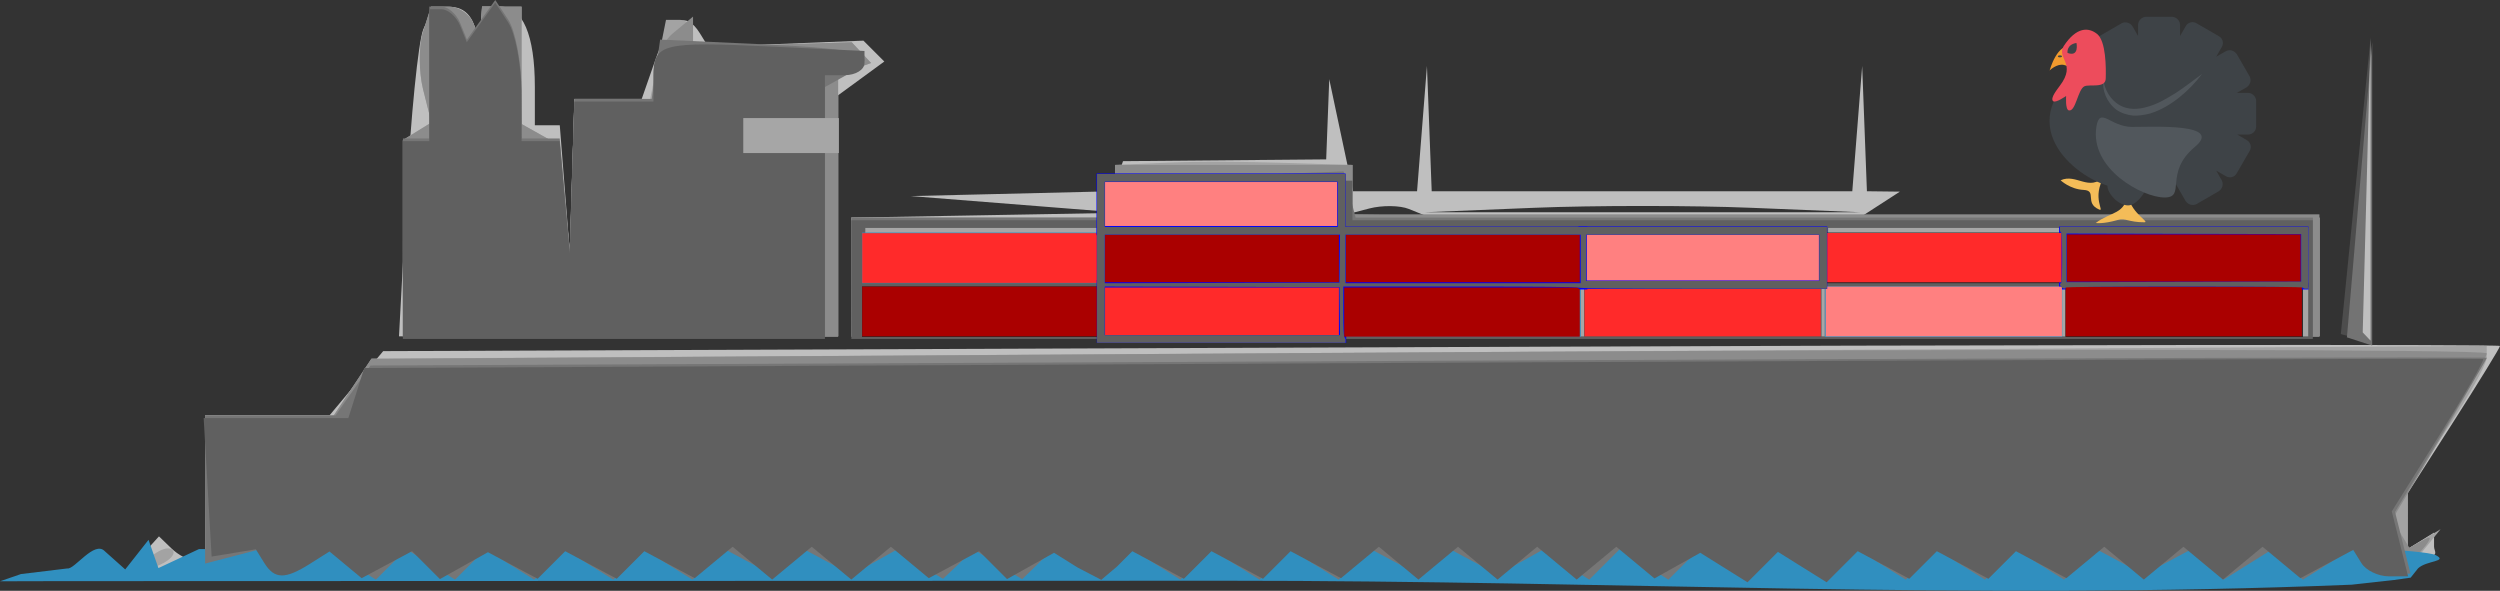 <?xml version="1.0" encoding="UTF-8" standalone="no"?>
<svg
   width="189.553"
   height="44.795"
   version="1.1"
   viewBox="0 0 189.553 44.795"
   xmlSpace="preserve"
   id="svg156"
   xmlns="http://www.w3.org/2000/svg"
   xmlnsSvg="http://www.w3.org/2000/svg">
  <rect x="0" y="0" width="189.553" height="44.795" fill="#333333" stroke="none"/>
  <defs
     id="defs160" />
  <g
     transform="translate(-75.3 -76.63)"
     id="g82">
    <g
       transform="translate(-30.15 -3.667)"
       id="g14">
      <path
         fill="#bfbfbf"
         d="M116.41 122.17l1.093-1.206.95.917c.522.504 1.31.916 1.75.916h.8v-11h9.425l4.075-4.877 80.25-.311c44.138-.172 80.25-.208 80.25-.082 0 .127-1.575 2.693-3.5 5.702l-3.5 5.472v4.214l2-1.236v1.059c0 1.463 6.486 1.353-88.593 1.502l-86.093.136zm19.869-27.123c.317-5.912.882-11.537 1.257-12.5.789-2.027 3.068-2.326 3.805-.5l.504 1.25.08-1.25.078-1.25h1.393c1.683 0 2.607 2.155 2.607 6.082v2.918h1.89l.75 9.5.36-11.5h5.104l1.046-3c1.075-3.083 2.253-3.775 3.365-1.976l.632 1.023 11.768-.465 1.582 1.582-3.497 2.557v18.28h-33.3zm33.724 6.25v-4.5l20.5-.367-16-1.266 15.333-.367.76-2.28 15.407-.136.116-3.042.116-3.042.423 2c.232 1.1.639 3.012.903 4.25l.48 2.25h4.852l.75-9.5.36 9.5h31.89l.749-9.5.36 9.5 2.5.03-3 1.94 12.25.015 22.564.015v9h-111.31zm42.269-5.156c-.677-.274-2.027-.29-3-.037l-1.769.461 6 .074zm25.981-.088c-4.537-.185-11.962-.185-16.5 0l-8.25.337h33z"
         id="path2" />
      <path
         fill="#a3a3a3"
         d="M116.73 122.68c.678-.683 1.485-.99 1.793-.683.308.308-.247.867-1.233 1.243l-1.793.683zm4.267-5.084v-5.792h9.756l2.865-4.315 160.38-.963-.004.889c-.003.489-1.35 2.914-2.996 5.39l-2.991 4.5-.004 2.308-.004 2.31 2.5-1.503-2.506 3.095-45.495-.23-2.361-1.514-1.037 1.678-39.602-.145-2.362-1.532-1.1 1.78-4.269-.135c-2.348-.073-4.8-.474-5.45-.89l-1.18-.756-1.086 1.756-33.887-.223-.74-.741-.742-.742-2.846 2.363-1.79-1.118-1.791-1.119-2.307 2.307-3.857-2.41-1.082 1.751-14.011-.208zm15-19.233v-7.441l2.162-1.336-.622-2.476c-.341-1.362-.348-3.338-.013-4.391l.607-1.915h1.35c.742 0 1.576.562 1.853 1.25l.505 1.25.079-1.25.079-1.25h3v8.9l2.85 1.6.407 4 .407 4 .168-5.75.168-5.75h5.75l1.2-6h1.025a1.03 1.03 0 011.025 1.03v1.03l12.033-.36 1.467 1.574-2.5.892v19.834h-33zm34 2.94v-4.5h20v-4l3.25-.142c3.317-.145 5.745-.136 11.5.042l3.25.1v4h73.314v9H170z"
         id="path4" />
      <path
         fill="#8c8c8c"
         d="M121.68 123.15c-.376-.376-.683-3.083-.683-6.017V111.8h9.756l1.427-2.15 1.427-2.148 80.195-.493c44.107-.27 80.195-.236 80.195.078 0 .313-1.615 3.28-3.589 6.594l-3.588 6.024 1.315 2.128 1.18-.658c.65-.361.387.185-.585 1.215l-1.766 1.87-3.71-2.317-2.307 2.307-3.858-2.41-.517.837-.517.837h-16.117l-.517-.837-.517-.836-3.857 2.409-2.307-2.307-3.693 2.307-2.307-2.307-3.693 2.307-2.307-2.307-3.693 2.307-2.307-2.307-1.79 1.118-1.791 1.119-2.846-2.363-.74.74c-.406.406-4.304.806-8.661.889l-7.923.15-.543-.877-.542-.878-3.858 2.409-2.306-2.307-3.694 2.307-2.306-2.307-3.694 2.307-2.306-2.307-1.79 1.119-1.791 1.118-2.81-2.332-2.403 2.402-3.693-2.307-2.307 2.307-3.857-2.41-1.11 1.798-4.917-.177c-2.704-.098-5.223-.485-5.599-.86l-.682-.683-3.735 2.332-2.306-2.307-3.694 2.307-2.306-2.307-3.694 2.307-2.306-2.307-1.79 1.118-1.791 1.119-2.81-2.332-2.403 2.402-3.693-2.307-2.307 2.307-3.693-2.307-1.89 1.89zm14.317-24.791v-7.441l2.162-1.336-.621-2.476c-.342-1.362-.348-3.338-.014-4.391l.608-1.915h1.349c.742 0 1.576.563 1.854 1.25l.504 1.25.079-1.25.079-1.25h3v8.9l2.851 1.6.406 4 .407 4 .168-5.75.168-5.75h6v-1.878c0-1.032.675-2.437 1.5-3.122l1.5-1.245v2.306l12.033-.361 1.467 1.574-2.5.893V105.8h-33zm34 2.941v-4.5h20v-4h18v3.75h73.314v9.25h-111.31z"
         id="path6" />
      <path
         fill="#308fbf"
         strokeWidth="0.465"
         d="M105.45 124.37l1.587-.547 3.518-.426c.537.105 2.05-2.142 2.837-1.31l1.552 1.384 1.768-2.244.751 2.143 3.076-1.443h4.844l4.189-1.023 82.489-.066c45.369-.036 76.507.725 78.079 1.555.944.498-.704.391-1.347.994l-.563.707-1.25.178-3.225.357c-29.34 1.196-55.464-.309-85.41-.3l-88.494.03z"
         id="path8" />
      <path
         fill="#767676"
         d="M125.56 122.89l-.56-.906-3.998 1.045v-11.233h9.887l2.651-3.785 80.231-.358c44.127-.196 80.231-.299 80.231-.228 0 .071-1.566 2.73-3.48 5.908l-3.479 5.778.588 2.343.588 2.342h-1.55c-.851 0-1.821-.44-2.154-.98l-.606-.979-3.857 2.41-2.307-2.307-3.693 2.306-2.356-2.356-3.694 1.977-3.693-1.977-2.357 2.356-3.693-2.306-2.307 2.306-3.693-2.306-2.307 2.306-3.693-2.306-2.307 2.306-3.693-2.306-2.307 2.306-3.693-2.306-2.307 2.306-3.693-2.306-2.307 2.306-3.58-2.236-3.343 1.87-3.72-1.99-2.092 2.092-3.908-2.092-2.357 2.356-3.693-2.306-2.307 2.306-3.693-2.306-2.307 2.306-3.693-2.306-2.307 2.306-3.693-2.306-1.153 1.153-1.154 1.122-1.846-1.122-1.847-1.153-1.153 1.153-1.154 1.09-1.79-1.055-1.79-1.118-3.343 1.87-3.72-1.99-2.092 2.092-3.908-2.092-2.357 2.356-3.693-2.306-2.307 2.306-3.693-2.306-2.307 2.306-3.693-2.306-2.307 2.306-3.693-2.306-2.307 2.306-3.629-2.266-1.41.893c-1.805 1.143-2.654 1.147-3.353.017zm10.442-24.594v-7.5h2v-10h.917c.504 0 1.145.562 1.424 1.25l.507 1.25 2.152-3 .985 1.5c.541.825.991 3.187 1 5.25l.015 3.75h2.885l.383 4.25.383 4.25.174-5.75.175-5.75h5.861l.64-4.497 7.5.344c8.166.374 9.398.79 6.74 2.278l-1.74.974v18.901h-32zm34 3v-4.5h20v-2.853l17.323-.647.455 1.75.456 1.75h72.58v9h-110.81z"
         id="path10" />
      <path
         fill="#606060"
         d="M125.48 122.97l-.634-1.026-3.35.553-.604-10.5h10.97l1.204-3.796 80.215-.395c44.118-.218 80.32-.348 80.445-.29.127.06-1.38 2.682-3.349 5.83l-3.58 5.722.62 2.464.618 2.464h-1.46c-.803 0-1.74-.45-2.08-1.002l-.62-1.003-4.006 2.144-2.872-2.383-3 2.49-3-2.49-3 2.49-3-2.49-2.873 2.383-3.821-2.045-2.092 2.092-3.908-2.092-2.092 2.092-3.908-2.092-2.356 2.356-3.694-2.306-2.306 2.306-3.581-2.236-3.474 1.944-1.448-1.201-1.447-1.201-3 2.49-3-2.49-3 2.49-3-2.49-3 2.49-3-2.49-2.873 2.383-3.821-2.045-2.092 2.092-3.908-2.092-2.092 2.092-3.908-2.092-1.178 1.178-1.178.991-1.79-.93-1.791-1.119-3.562 1.994-2.114-2.114-3.821 2.045-2.872-2.383-3 2.49-3-2.49-3 2.49-3-2.49-2.873 2.383-3.821-2.045-2.092 2.092-3.908-2.092-2.092 2.092-3.766-2.016-1.82 1.019-1.821 1.019-2.114-2.114-3.821 2.045-1.22-1.012-1.22-1.012-1.466.927c-1.905 1.205-2.706 1.19-3.483-.068zm10.516-24.473v-7.5h2v-10h.917c.504 0 1.145.563 1.424 1.25l.507 1.25 2.152-3 .985 1.5c.541.825.991 3.188 1 5.25l.015 3.75h2.885l.383 4.25.383 4.25.174-5.75.175-5.75h6V86.08c0-2.49.625-2.646 8.978-2.251l7.022.332v.918c0 .505-.675.918-1.5.918h-1.5v20h-32zm34 3v-4.5h20v-3h18v3h72.814v9H170z"
         id="path12" />
    </g>
    <g
       fill="#a6a6a6"
       transform="translate(-.75 -.75)"
       id="g42">
      <path
         strokeWidth="1.008"
         d="M159.91 90.583H177.91V94.423H159.91z"
         id="path16" />
      <path
         strokeWidth="1.048"
         d="M159.91 94.663H177.91V98.813H159.91z"
         id="path18" />
      <path
         strokeWidth="0.995"
         d="M159.91 99.143H177.91V102.883H159.91z"
         id="path20" />
      <path
         strokeWidth="1.048"
         d="M141.66 94.663H159.66V98.813H141.66z"
         id="path22" />
      <path
         strokeWidth="0.995"
         d="M141.66 99.143H159.66V102.883H141.66z"
         id="path24" />
      <path
         strokeWidth="1.048"
         d="M196.41 94.663H214.41V98.813H196.41z"
         id="path26" />
      <path
         strokeWidth="0.995"
         d="M196.41 99.143H214.41V102.883H196.41z"
         id="path28" />
      <path
         strokeWidth="1.048"
         d="M214.66 94.663H232.66V98.813H214.66z"
         id="path30" />
      <path
         strokeWidth="0.995"
         d="M214.66 99.143H232.66V102.883H214.66z"
         id="path32" />
      <path
         strokeWidth="1.048"
         d="M233.06 94.663H251.06V98.813H233.06z"
         id="path34" />
      <path
         strokeWidth="0.995"
         d="M233.06 99.143H251.06V102.883H233.06z"
         id="path36" />
      <path
         strokeWidth="1.048"
         d="M178.16 94.663H196.16V98.813H178.16z"
         id="path38" />
      <path
         strokeWidth="0.995"
         d="M178.16 99.143H196.16V102.883H178.16z"
         id="path40" />
    </g>
    <g
       strokeWidth="1.008"
       transform="translate(-1.25 -.5)"
       id="g70">
      <path
         fill="#4d4d4d"
         d="M160.16 90.683H178.16V94.523H160.16z"
         id="path44" />
      <path
         fill="#262626"
         d="M160.16 94.763H178.16V98.603H160.16z"
         id="path46" />
      <path
         fill="#404040"
         d="M160.16 98.843H178.16V102.683H160.16z"
         id="path48" />
      <path
         fill="#308fbf"
         d="M141.91 94.763H159.91V98.603H141.91z"
         id="path50" />
      <path
         fill="#262626"
         d="M141.91 98.843H159.91V102.683H141.91z"
         id="path52" />
      <path
         fill="#308fbf"
         d="M196.66 94.763H214.66V98.603H196.66z"
         id="path54" />
      <path
         fill="#595959"
         d="M196.66 98.843H214.66V102.683H196.66z"
         id="path56" />
      <path
         fill="#262626"
         d="M214.91 94.763H232.91V98.603H214.91z"
         id="path58" />
      <path
         fill="#308fbf"
         d="M214.91 98.843H232.91V102.683H214.91z"
         id="path60" />
      <path
         fill="#4d4d4d"
         d="M233.16 94.763H251.16V98.603H233.16z"
         id="path62" />
      <path
         fill="#262626"
         d="M233.16 98.843H251.16V102.683H233.16z"
         id="path64" />
      <path
         fill="#8c8c8c"
         d="M178.41 94.763H196.41V98.603H178.41z"
         id="path66" />
      <path
         fill="#308fbf"
         d="M178.41 98.843H196.41V102.683H178.41z"
         id="path68" />
    </g>
    <g
       transform="translate(85.164 76.833)"
       id="g80">
      <path
         fill="#4d4d4d"
         strokeWidth="0.926"
         d="M167.62 25.125l2.251-22.375v23"
         id="path72" />
      <path
         fill="#737373"
         strokeWidth="0.855"
         d="M168.082 25.375L170 3v23"
         id="path74" />
      <path
         fill="#bfbfbf"
         strokeWidth="0.476"
         d="M169.28 25l.595-22.375v23"
         id="path76" />
      <path
         fill="#a6a6a6"
         d="M46.492 8.75H53.74V11.402H46.492z"
         id="path78" />
    </g>
  </g>
  <path
     fill="#ff2a2a"
     fillOpacity="1"
     stroke="#00f"
     strokeWidth="0.085"
     d="M65.374 19.564v-1.885h17.91v3.77h-17.91z"
     id="path84"
     style="stroke:#000000;stroke-opacity:1;stroke-width:0;stroke-dasharray:none" />
  <path
     fill="#ff2a2a"
     fillOpacity="1"
     stroke="#00f"
     strokeWidth="0.085"
     d="M120.142 23.617v-1.885h17.91v3.771h-17.91z"
     id="path86"
     style="stroke:#000000;stroke-opacity:1;stroke-width:0;stroke-dasharray:none" />
  <path
     fill="red"
     stroke="#00f"
     strokeWidth="0.085"
     d="M156.622 19.564v-1.885h17.91v3.77h-17.91z"
     id="path88" />
  <path
     fill="#a00"
     stroke="#00f"
     strokeWidth="0.085"
     d="M156.716 19.564v-1.791h17.722v3.582h-17.722z"
     id="path90"
     style="stroke:#000000;stroke-opacity:1;stroke-width:0;stroke-dasharray:none" />
  <path
     fill="#a00"
     stroke="#00f"
     strokeWidth="0.085"
     d="M65.374 23.617v-1.885h17.91v3.771h-17.91z"
     id="path92"
     style="stroke:#000000;stroke-opacity:1;stroke-width:0;stroke-dasharray:none" />
  <path
     fill="#f2f2f2"
     stroke="#00f"
     strokeWidth="0.085"
     d="M101.948 19.564v-1.885h17.911v3.77h-17.911z"
     id="path94" />
  <path
     fill="#ff8080"
     stroke="#00f"
     strokeWidth="0.085"
     d="M138.429 23.617v-1.885h17.91v3.771h-17.91z"
     id="path96"
     style="stroke:#000000;stroke-opacity:1;stroke-width:0;stroke-dasharray:none" />
  <path
     fill="#00f"
     stroke="#00f"
     strokeWidth="0.085"
     d="M83.661 19.564v-1.885h17.91v3.77h-17.91z"
     id="path98" />
  <path
     fill="#00f"
     stroke="#00f"
     strokeWidth="0.085"
     d="M83.661 23.617v-1.885h17.91v3.771h-17.91z"
     id="path100" />
  <path
     fill="#a00"
     fillOpacity="1"
     stroke="#00f"
     strokeWidth="0.085"
     d="M156.622 23.617v-1.885h17.91v3.771h-17.91z"
     id="path102"
     style="stroke:#000000;stroke-opacity:1;stroke-width:0;stroke-dasharray:none" />
  <path
     fill="#ff2a2a"
     fillOpacity="1"
     stroke="#00f"
     strokeWidth="0.12"
     d="M138.444 19.534v-1.866h17.864V21.4h-17.864z"
     id="path104"
     style="stroke:#000000;stroke-opacity:1;stroke-width:0;stroke-dasharray:none" />
  <path
     fill="#00f"
     stroke="#00f"
     strokeWidth="0.12"
     d="M83.653 15.501v-1.833h17.864v3.596l-8.932.035-8.932.035z"
     id="path106" />
  <path
     fill="red"
     stroke="#00f"
     strokeWidth="0.12"
     d="M83.653 15.468v-1.8h17.864v3.6H83.653z"
     id="path108" />
  <path
     fill="#ff2a2a"
     fillOpacity="1"
     stroke="#00f"
     strokeWidth="0.12"
     d="M83.787 23.6v-1.8h17.73v3.6h-17.73z"
     id="path110"
     style="stroke:#000000;stroke-opacity:1;stroke-width:0;stroke-dasharray:none" />
  <path
     fill="#ff8080"
     stroke="#00f"
     strokeWidth="0.12"
     d="M83.787 15.468v-1.666h17.597v3.332H83.787z"
     id="path112"
     style="stroke:#000000;stroke-opacity:1;stroke-width:0;stroke-dasharray:none" />
  <path
     fill="#a00"
     stroke="#00f"
     strokeWidth="0.12"
     d="M83.787 19.6v-1.8h17.73v3.6h-17.73z"
     id="path114"
     style="stroke:#000000;stroke-opacity:1;stroke-width:0;stroke-dasharray:none" />
  <path
     fill="#a00"
     stroke="#00f"
     strokeWidth="0.12"
     d="M101.917 23.667V21.8h17.864v3.733h-17.864z"
     id="path116"
     style="stroke:#000000;stroke-opacity:1;stroke-width:0;stroke-dasharray:none" />
  <path
     fill="red"
     stroke="#00f"
     strokeWidth="0.12"
     d="M120.18 19.534v-1.866h17.864V21.4h-17.863z"
     id="path118" />
  <path
     fill="#ff8080"
     stroke="#00f"
     strokeWidth="0.12"
     d="M120.314 19.534V17.8h17.597v3.466h-17.597z"
     id="path120"
     style="stroke:#000000;stroke-opacity:1;stroke-width:0;stroke-dasharray:none" />
  <path
     fill="#a00"
     fillOpacity="1"
     stroke="#00f"
     strokeWidth="0.12"
     d="M102.05 19.6v-1.8h17.731v3.6H102.05z"
     id="path122"
     style="stroke:#000000;stroke-opacity:1;stroke-width:0;stroke-dasharray:none" />
  <g
     transform="translate(154.882 .75) scale(.261)"
     id="g154">
    <path
       fill="#3e4347"
       d="M62 33.9v-7.4c0-1.3-1.1-2.4-2.4-2.4h-3.2l2.8-1.6c1.1-.7 1.5-2.1.9-3.2l-3.7-6.4c-.7-1.1-2.1-1.5-3.2-.9l-2.8 1.6 1.6-2.8c.7-1.1.3-2.6-.9-3.2l-6.4-3.7c-1.1-.7-2.6-.3-3.2.9l-1.6 2.8V4.4c0-1.3-1.1-2.4-2.4-2.4h-7.4c-1.3 0-2.4 1.1-2.4 2.4v3.2l-1.6-2.8c-.7-1.1-2.1-1.5-3.2-.9l-6.4 3.7c-1.1.7-1.5 2.1-.9 3.2L8.8 23.1l20.6 11.5 12.1 20.9c.7 1.1 2.1 1.5 3.2.9l6.4-3.7c1.1-.7 1.5-2.1.9-3.2l-1.6-2.8 2.8 1.6c1.1.7 2.6.3 3.2-.9l3.7-6.4c.7-1.1.3-2.6-.9-3.2l-2.7-1.6h3.2c1.2 0 2.3-1 2.3-2.3"
       id="path124" />
    <g
       fill="#f4bc58"
       id="g130">
      <path
         d="M16.4 58c-4.4-1.9-.5-5.5-4.5-5.7-4-.2-6.7-2.8-6.7-2.8 4.6-2.1 8.3 3.5 12.7-1.2-3.8 6.3.2 10.4-1.5 9.7"
         id="path126" />
      <path
         d="M29.5 61.7c-4.5 0-5.5-1.3-7.6-.7-4.5 1.3-6.5.9-6.5.9 4.5-3.4 8.7-2.4 9.3-8.8.3 5.7 6.7 8.6 4.8 8.6"
         id="path128" />
    </g>
    <g
       fill="#3e4347"
       id="g136">
      <path
         d="M40.1 31.6c0 11.1-7.7 20.2-17.1 20.2-9.4 0-31-15-15.7-31.1 5.1-5.4 2.9 5.2 17.5 5.2 9.4-.1 15.3-5.5 15.3 5.7"
         id="path132" />
      <path
         d="M30.8 49.5c0 2.3-3.2 7.3-6 7.3s-6-3.4-6-5.7c0-2.3 12-2.7 12-1.6"
         id="path134" />
    </g>
    <g
       fill="#51575c"
       id="g142">
      <path
         d="M15.6 33.9c-2 12.3 13.4 20.6 19.8 20.6s-.3-7.1 8.8-14.7C52.5 32.9 32.4 34 26 34c-6.4 0-9.4-6.1-10.4-.1"
         id="path138" />
      <path
         d="M17.6 20.2c.4 3.1 2.1 5.9 4.6 7.4 2.5 1.5 5.5 1.4 8.4.5 2.9-.8 5.5-2.4 8.1-4 2.6-1.7 5-3.6 7.6-5.5-1.9 2.5-4.1 4.8-6.6 6.8s-5.3 3.7-8.5 4.7c-1.6.4-3.3.7-5 .6-1.7-.2-3.4-.7-4.8-1.7-2.9-2.2-4.2-5.7-3.8-8.8"
         id="path140" />
    </g>
    <path
       fill="#f29a2e"
       d="M6.2 16c3.2.9 3.7 3.3 5 1.6 2.2-2.6-.2-5.9-2.7-6.8C4.3 9.2 2 17.6 2 17.6s2.1-2.1 4.2-1.6"
       id="path144" />
    <path
       fill="#ed4c5c"
       d="M5 22c-.7 1-2.9 3.6-2 4.5.7.7 3.8-1.5 3.8-1.5s-.3 4 .8 4.2c2 .4 2.6-6.1 4.5-7 1.5-.7 6.2.7 6.2-2.3.1-3 .1-10.8-2.5-12.9-2.5-2-6-2.1-9.7 3.5-2.2 3.6 3.8 5-1.1 11.5"
       id="path146" />
    <g
       fill="#3e4347"
       id="g152">
      <ellipse
         cx="5"
         cy="13.5"
         rx="0.6"
         ry="0.3"
         id="ellipse148" />
      <path
         d="M7.2 12.5s-.4-2.4 2.6-2.9c0 0 .9 4.2-2.6 2.9"
         id="path150" />
    </g>
  </g>
  <path
     style="fill:#606060;fill-opacity:1;stroke:#000000;stroke-width:0;stroke-dasharray:none;stroke-opacity:1"
     d="m 83.179,19.591 v -6.405 h 9.419 9.419 v 2.009 2.009 h 18.252 18.252 v 2.344 2.344 h -9.419 c -6.223,0 -9.419,-0.028 -9.419,-0.084 0,-0.055 -3.028,-0.084 -8.916,-0.084 h -8.916 v 1.926 c 0,1.228 0.03,1.926 0.084,1.926 0.046,0 0.084,0.094 0.084,0.209 v 0.209 H 92.598 83.179 Z m 18.4,3.998 -0.023,-1.821 -8.896,-0.021 -8.896,-0.021 v 1.842 1.842 h 8.918 8.918 z m 0,-3.977 0.023,-1.821 h -8.918 -8.918 v 1.842 1.842 l 8.896,-0.021 8.896,-0.021 z m 18.271,0.021 v -1.842 h -8.916 -8.916 v 1.842 1.842 h 8.916 8.916 z m 18.084,-0.084 v -1.758 h -8.833 -8.833 v 1.758 1.758 h 8.833 8.833 z M 101.43,15.489 v -1.716 h -8.833 -8.833 v 1.716 1.716 h 8.833 8.833 z"
     id="path1620" />
  <path
     style="fill:#606060;fill-opacity:1;stroke:#000000;stroke-width:0;stroke-dasharray:none;stroke-opacity:1"
     d="m 156.29,21.768 c -0.126,-0.143 -0.137,-0.293 -0.021,-0.293 0.053,0 0.084,-0.698 0.084,-1.926 0,-1.228 -0.03,-1.926 -0.084,-1.926 -0.046,0 -0.084,-0.094 -0.084,-0.209 v -0.209 h 9.419 9.419 v 2.344 2.344 h -0.209 c -0.115,0 -0.209,-0.038 -0.209,-0.084 0,-0.055 -3.056,-0.084 -9,-0.084 -5.944,0 -9,0.028 -9,0.084 0,0.122 -0.192,0.097 -0.314,-0.042 z m 18.189,-2.219 v -1.8 l -8.896,-0.021 -8.896,-0.021 v 1.843 1.843 l 8.896,-0.021 8.896,-0.021 z"
     id="path1622" />
</svg>
